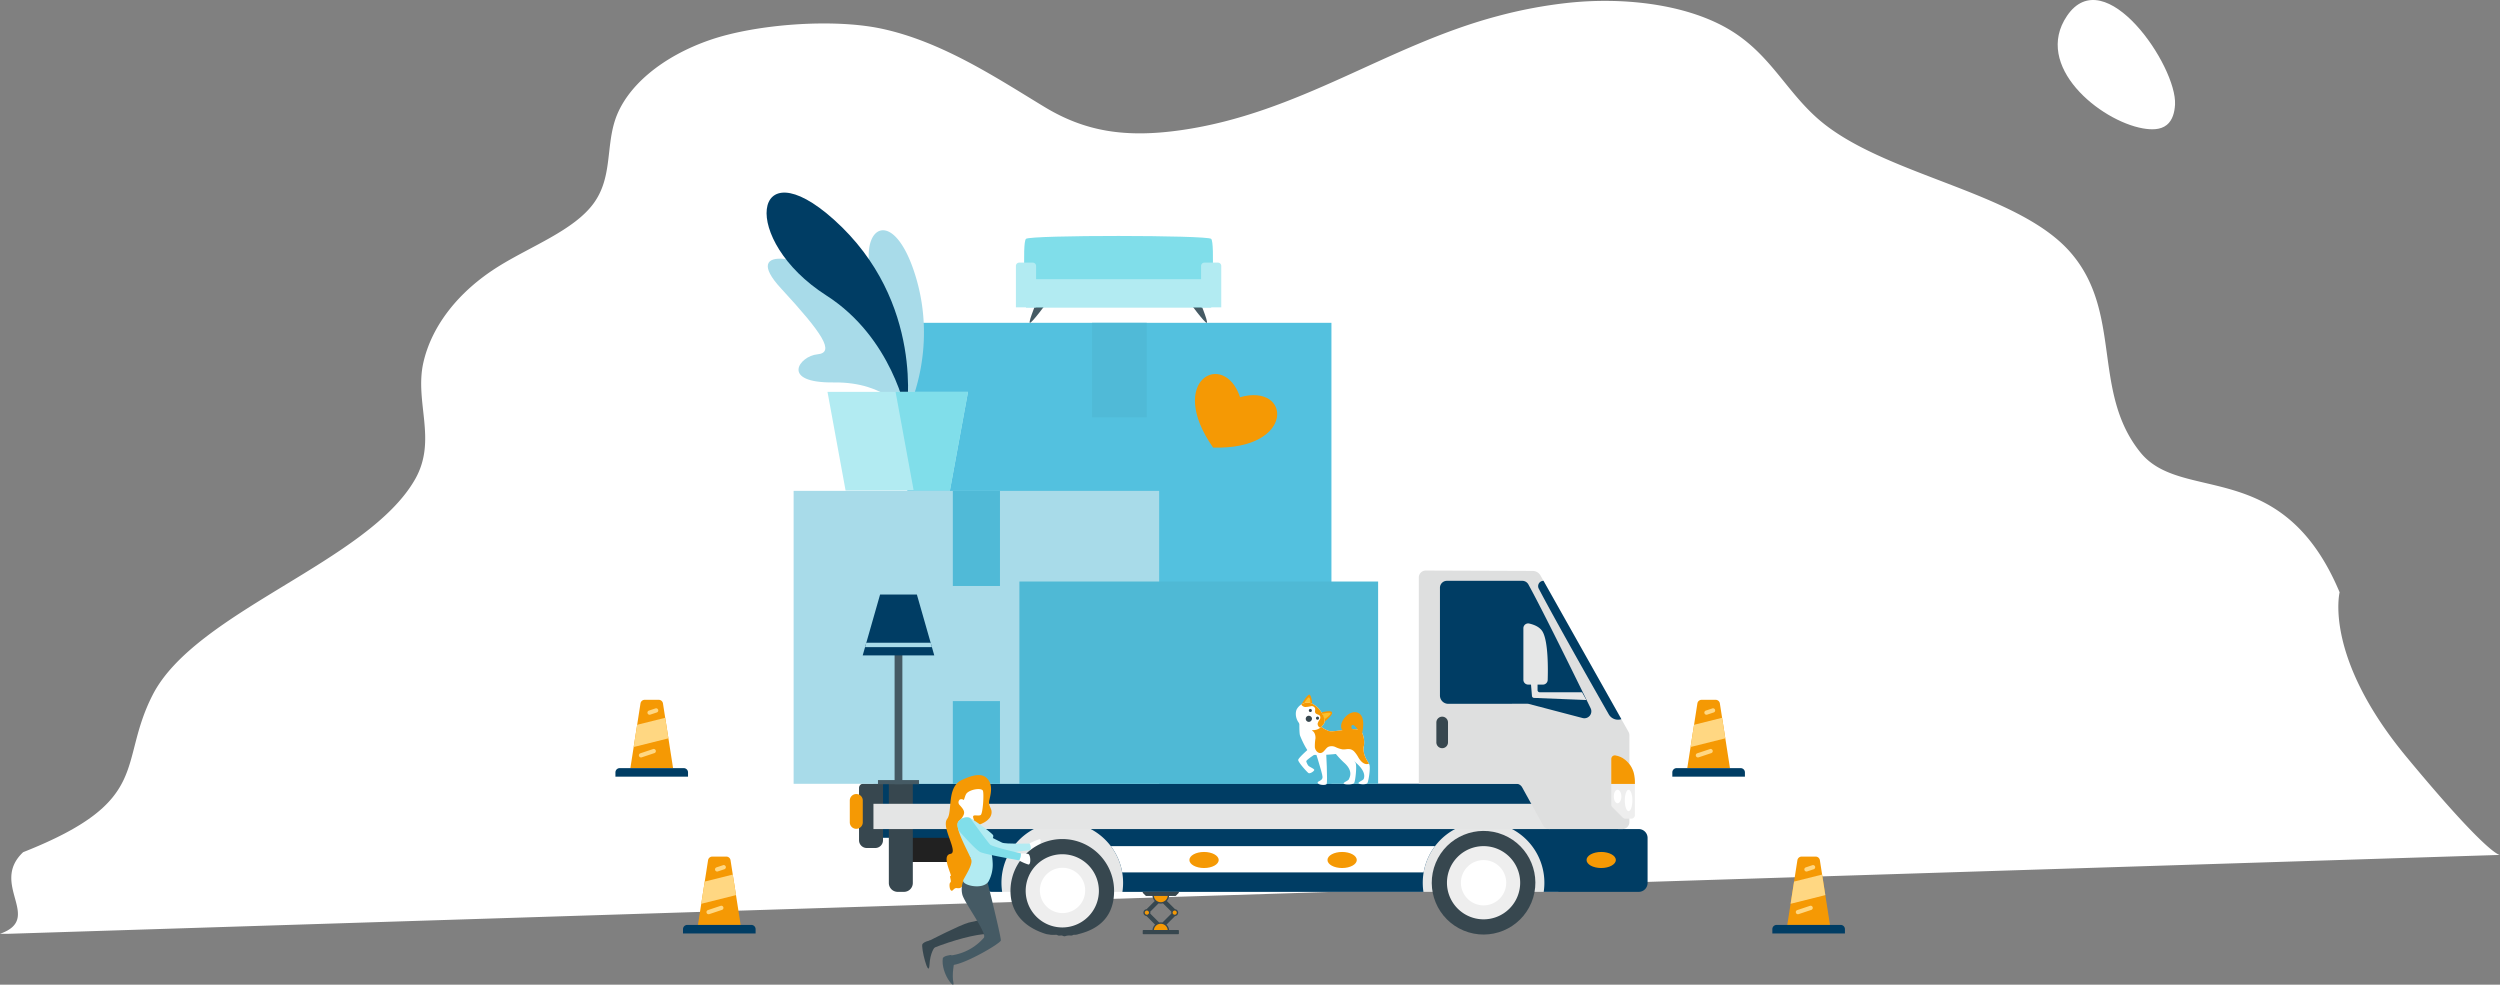 <svg xmlns="http://www.w3.org/2000/svg" width="1111.636" height="437.83"><rect width="100%" height="100%" fill="#808080" stroke="none"/><defs><style>.cls-1{fill:#fff}.cls-3{fill:#50bad7}.cls-5{fill:#e6e7e7}.cls-6{fill:#003d64}.cls-7{fill:#37474f}.cls-8{fill:#f59904}.cls-11{fill:#eee}.cls-12{fill:#a8dbe9}.cls-13{fill:#b2ebf2}.cls-14{fill:#80deea}.cls-16{fill:#455a64}.cls-17{fill:#fbc02d}.cls-19{fill:#ffd782}</style></defs><g id="Group_556" transform="translate(125.206 -12.531)"><g id="Group_514" transform="translate(-125.206 12.531)"><path id="Path_471" d="M1342.022 614.507s-7.226 28.583 29.726 73.194 41.588 43.574 41.588 43.574L305.629 766.341l-3.928.009c19.469-6.844-4.829-22.009 10.292-36.292 57.861-22.884 41.813-38.974 57.555-69.872 19.013-37.29 96-59.2 116.8-96.083 9.844-17.475-.435-34.2 3.642-51.917 3.69-16.038 15.354-31.361 33.38-42.594 14.609-9.1 33.48-16.06 42.218-27.94 8.3-11.28 5.6-24.579 9.519-36.826 4.914-15.37 21.359-28.774 42.571-36.016 20.219-6.9 54.223-9.55 75.928-4.943 27.218 5.777 52.006 22.416 72.63 34.877 18.058 10.911 35.955 13.779 60.517 10.279 52.641-7.5 91.475-37.594 140.7-50.686a207.087 207.087 0 0132.233-6.016c25.591-2.6 53.721 1.06 72.335 12.808 16.884 10.663 23.871 26.286 37.807 38.629 28.719 25.449 88.648 32.194 112.5 59.577 23.339 26.782 9.288 61.964 31.125 88.982 18.481 22.859 63.106 1.471 88.569 62.19z" class="cls-1" transform="translate(-301.7 -351.133)"/><path id="Path_472" d="M1209.482 427.99c3.644.641 7.768.774 10.637-1.563 2.587-2.107 3.449-5.68 3.635-9.011.949-17.007-31.192-64.232-48.014-39.486-15.198 22.356 14.687 46.71 33.742 50.06z" class="cls-1" transform="translate(-256.617 -370.902)"/></g><path id="Rectangle_249" fill="#53c1df" d="M0 0h188.591v204.978H0z" transform="translate(278.234 156.073)"/><path id="Rectangle_250" d="M0 0h24.322v42.022H0z" class="cls-3" transform="translate(360.369 156.073)"/><g id="Group_522" transform="translate(252.658 266.225)"><path id="Rectangle_251" fill="#212121" d="M0 0h43.066v27.251H0z" transform="rotate(180 32.865 64.797)"/><path id="Path_477" d="M1006.057 922.691H757.212a4.324 4.324 0 01-3.979-6.02l12.457-29.233h238.11z" class="cls-5" transform="translate(-690.945 -779.817)"/><path id="Path_478" d="M1021.723 892.737v20.034a3.946 3.946 0 01-3.946 3.946h-42.244a27.042 27.042 0 10-53.479 0H788.206a27.042 27.042 0 10-53.479 0h-4.578a3.946 3.946 0 01-3.946-3.946V892.68H677.5v-24.036h315.612l4.388 3.094 11.095 17.053h9.183a3.946 3.946 0 013.945 3.946z" class="cls-6" transform="translate(-666.982 -773.842)"/><path id="Path_479" d="M698.195 868.644H687.53v44.127a3.946 3.946 0 003.946 3.946h2.773a3.946 3.946 0 003.946-3.946z" class="cls-7" transform="translate(-670.169 -773.842)"/><path id="Path_480" d="M678.763 868.644h-8.818a1.848 1.848 0 00-1.847 1.848v23.274a3.451 3.451 0 003.451 3.451h3.763a3.451 3.451 0 003.451-3.451z" class="cls-7" transform="translate(-663.992 -773.842)"/><path id="Path_481" d="M664.965 875.345a2.887 2.887 0 00-2.887 2.887v9.7a2.887 2.887 0 002.887 2.887 2.887 2.887 0 002.887-2.887v-9.7a2.887 2.887 0 00-2.887-2.887z" class="cls-8" transform="translate(-662.078 -775.972)"/><path id="Path_482" d="M976.4 909.311A26.846 26.846 0 00971.338 921H837.317a26.863 26.863 0 00-5.06-11.687z" class="cls-1" transform="translate(-716.179 -786.77)"/><path id="Path_483" fill="#e4e5e5" d="M978.268 892.947l-.181-11.23H677.5v11.229z" transform="translate(-666.982 -777.998)"/><path id="Path_484" fill="#dedfdf" d="M1091.039 844.606h32.519a3.1 3.1 0 003.1-3.1V802.9a3.1 3.1 0 00-.4-1.52l-3.174-5.644-35.957-63.869a3.993 3.993 0 00-3.468-2.039l-47.541-.173a3.1 3.1 0 00-3.1 3.1v91.695h43.236a3.1 3.1 0 012.715 1.6l9.355 16.95a3.1 3.1 0 002.715 1.606z" transform="translate(-780.003 -729.657)"/><path id="Path_485" d="M1083.41 736.358h-33.51a3.1 3.1 0 00-3.1 3.1v47.9a3.691 3.691 0 003.694 3.691l35.108-.029a3.08 3.08 0 01.789.1l23.841 6.253a3.1 3.1 0 003.575-4.356c-6.337-12.989-21.188-43.262-27.685-55.056a3.1 3.1 0 00-2.712-1.603z" class="cls-6" transform="translate(-784.385 -731.787)"/><path id="Path_486" d="M1158.479 851.717v20.313a1.586 1.586 0 00.465 1.12l4.669 4.669a1.586 1.586 0 001.12.465h2.679a1.582 1.582 0 001.582-1.582V862.3c0-7.117-3.912-11.269-8.624-12.137a1.591 1.591 0 00-1.891 1.554z" class="cls-11" transform="translate(-819.888 -767.958)"/><path id="Path_487" d="M1158.477 851.713v11.121h10.516v-.54a16.44 16.44 0 00-.191-2.595 11.2 11.2 0 00-5.127-8.292 9.9 9.9 0 00-3.325-1.253 1.587 1.587 0 00-1.873 1.559z" class="cls-8" transform="translate(-819.887 -767.955)"/><circle id="Ellipse_42" cx="23.035" cy="23.035" r="23.035" class="cls-7" transform="rotate(-67.5 239.063 -112.716)"/><path id="Path_2034" d="M5.836 1.022a6.589 6.589 0 00-3-1.013C1.685.128-.889 4.037.312 4.249a24.644 24.644 0 004.846-.4z" class="cls-1" transform="rotate(162 33.224 68.52)"/><path id="Path_488" d="M791.207 942.582a5.316 5.316 0 012.332-.264c1.125.063.826-.366 1.787-.333a4.454 4.454 0 001.759-.319c9.785-2.384 15.815-8.4 15.815-19.227a23.035 23.035 0 00-46.07 0c0 9.946 6.332 16.244 15.677 19.149.733.229 1.133.169 2.215.4a22.021 22.021 0 002.328 0c.9 0 .644.5 1.938.333s1.235.533 2.219.261z" class="cls-7" transform="translate(-695.379 -780.015)"/><path id="Path_489" d="M1067.65 941.864a16.275 16.275 0 10-16.275-16.275 16.293 16.293 0 0016.275 16.275z" class="cls-11" transform="translate(-785.839 -786.771)"/><path id="Path_490" d="M1070.541 938.552a10.071 10.071 0 10-10.07-10.071 10.082 10.082 0 0010.07 10.071z" class="cls-1" transform="translate(-788.731 -789.663)"/><path id="Path_491" d="M793.015 941.864a16.275 16.275 0 10-16.275-16.275 16.294 16.294 0 0016.275 16.275z" class="cls-11" transform="translate(-698.53 -783.166)"/><g id="Group_518" transform="translate(151.006 125.132)"><g id="Group_516" transform="translate(61.397)"><path id="Path_492" d="M973.477 916.684c0 1.973 2.915 3.573 6.51 3.573s6.51-1.6 6.51-3.573-2.914-3.573-6.51-3.573-6.51 1.6-6.51 3.573z" class="cls-8" transform="translate(-973.477 -913.111)"/></g><g id="Group_517"><path id="Path_493" d="M883.464 916.684c0 1.973 2.915 3.573 6.51 3.573s6.51-1.6 6.51-3.573-2.915-3.573-6.51-3.573-6.51 1.6-6.51 3.573z" class="cls-8" transform="translate(-883.464 -913.111)"/></g></g><g id="Group_519" transform="translate(84.525 132.171)"><path id="Path_494" d="M791.334 937.1a10.071 10.071 0 10-4.155-13.623 10.081 10.081 0 004.155 13.623z" class="cls-1" transform="translate(-785.998 -918.143)"/></g><path id="Path_495" d="M1113.187 736.358a2.377 2.377 0 00-2.11 3.477c7.493 14.333 25.254 45.581 31.13 55.883a4.748 4.748 0 005.61 2.157z" class="cls-6" transform="translate(-804.731 -731.787)"/><path id="Path_496" d="M1167.307 877.313c0 2.634.754 4.769 1.683 4.769s1.683-2.135 1.683-4.769-.753-4.769-1.683-4.769-1.683 2.136-1.683 4.769z" class="cls-1" transform="translate(-822.694 -775.082)"/><path id="Path_497" d="M1160.134 875.555c0 1.663.753 3.011 1.682 3.011s1.683-1.348 1.683-3.011-.754-3.011-1.683-3.011-1.682 1.348-1.682 3.011z" class="cls-1" transform="translate(-820.414 -775.082)"/><path id="Path_498" d="M1162.6 858.616c0 2.039.924 3.691 2.063 3.691s2.063-1.653 2.063-3.691-.924-3.692-2.063-3.692-2.063 1.652-2.063 3.692z" class="cls-8" transform="translate(-821.199 -769.48)"/><path id="Path_499" d="M1109.809 767.936c-1.17-2.136-3.644-3.217-6.046-3.759a2.124 2.124 0 00-2.574 2.083v22.94a2.129 2.129 0 002.13 2.129h6.557a2.129 2.129 0 002.127-2.062c.156-4.839.268-16.835-2.194-21.331z" class="cls-5" transform="translate(-801.675 -740.615)"/><g id="Group_520" transform="translate(302.557 46.596)"><path id="Path_500" d="M1107.324 808.006l23.294.943-1.934-3.457h-18.834a.942.942 0 01-.942-.942v-6.58h-3.258l.773 9.173a.942.942 0 00.901.863z" class="cls-5" transform="translate(-1105.65 -797.97)"/></g><g id="Group_521" transform="translate(327.602 125.132)"><path id="Path_501" d="M1142.368 916.684c0 1.973 2.914 3.573 6.51 3.573s6.509-1.6 6.509-3.573-2.914-3.573-6.509-3.573-6.51 1.6-6.51 3.573z" class="cls-8" transform="translate(-1142.368 -913.111)"/></g><path id="Path_502" d="M1047.047 838.935a2.59 2.59 0 01-2.59-2.59v-8.836a2.591 2.591 0 012.59-2.591 2.591 2.591 0 012.59 2.591v8.836a2.59 2.59 0 01-2.59 2.59z" class="cls-7" transform="translate(-783.639 -759.942)"/></g><g id="Group_523" transform="translate(215.652 98.172)"><path id="Path_503" d="M691.143 589.379s14.661-27.663 3.867-61.9-28.81-18.8-16.423 8.829a147.16 147.16 0 0112.556 53.071z" class="cls-12" transform="translate(-628.99 -491.085)"/><path id="Path_504" d="M670.227 595.265s5.221-35.71-19.91-53.477-54.386-22.336-35.873-2.279 24.235 28.635 16.227 29.372-16.767 12.792 7.276 12.5c24.064-.291 32.28 13.884 32.28 13.884z" class="cls-12" transform="translate(-608.074 -496.971)"/><path id="Path_505" d="M669.978 581.572s8.65-49.684-32.257-86.323c-36.387-32.591-41.957 9.039-3.342 33.749 29.458 18.849 35.599 52.574 35.599 52.574z" class="cls-6" transform="translate(-607.825 -483.278)"/><path id="Path_506" d="M710.027 613.195l-8.041 43.851h-46.4l-8.041-43.851z" class="cls-13" transform="translate(-620.453 -524.58)"/><path id="Path_507" d="M724.136 613.195l-8.041 43.851h-16.126l-8.041-43.851z" class="cls-14" transform="translate(-634.562 -524.58)"/></g><path id="Rectangle_252" d="M0 0h162.541v130.253H0z" class="cls-12" transform="translate(227.683 230.797)"/><path id="Rectangle_253" d="M0 0h20.962v36.769H0z" class="cls-3" transform="translate(298.473 324.281)"/><path id="Rectangle_254" d="M0 0h20.962v42.294H0z" class="cls-3" transform="translate(298.473 230.797)"/><path id="Rectangle_255" fill="#4fb9d5" d="M0 0h159.502v89.94H0z" transform="translate(328.078 271.11)"/><g id="Group_526" transform="translate(258.392 276.882)"><path id="Rectangle_257" d="M0 0h3.458v65.7H0z" class="cls-16" transform="translate(14.187 18.651)"/><path id="Rectangle_258" d="M0 0h1.836v18.233H0z" class="cls-16" transform="rotate(90 -28.741 53.773)"/><path id="Path_516" d="M777.161 471.59h-31.83l1.047-3.67.567-1.979 6.125-21.431h16.353l6.125 21.431.567 1.979z" class="cls-6" transform="translate(-745.331 -444.509)"/><path id="Path_517" d="M776.6 477.908h-29.734l.567-1.979h28.6z" class="cls-12" transform="translate(-745.819 -454.498)"/></g><g id="Group_527" transform="translate(326.522 117.452)"><path id="Path_518" d="M808.088 551.944S803.6 562.517 804.323 563s7.929-9.371 7.929-9.371z" class="cls-16" transform="translate(-798.156 -524.387)"/><path id="Path_519" d="M912.334 551.944s4.485 10.573 3.766 11.056-7.929-9.371-7.929-9.371z" class="cls-16" transform="translate(-831.194 -524.387)"/><path id="Path_520" d="M883.844 543.265H801.5s-1.88-28.685 0-30.436 80.529-1.676 82.339 0 .005 30.436.005 30.436z" class="cls-14" transform="translate(-797.019 -511.543)"/><path id="Rectangle_259" d="M1.47 0H7.5a1.47 1.47 0 011.47 1.47v18.394H0V1.47A1.47 1.47 0 011.47 0z" class="cls-13" transform="translate(0 11.858)"/><path id="Rectangle_260" d="M1.47 0H7.5a1.47 1.47 0 011.47 1.47v18.394H0V1.47A1.47 1.47 0 011.47 0z" class="cls-13" transform="translate(82.34 11.858)"/><path id="Rectangle_261" d="M0 0h82.34v12.495H0z" class="cls-13" transform="translate(4.485 19.227)"/></g><g id="Group_528" transform="translate(450.985 321.405)"><path id="Path_521" d="M924.062 711.414a39.185 39.185 0 006.153 7.316c4.464 3.906 2.441 6.747 2.218 7.416s-2.344 1.339-2.344 1.9 4.129.67 4.687-.223 1.242-7.416.684-8.755-2.456-3.794-1.9-7.589c.366-2.472-9.498-.065-9.498-.065z" class="cls-1" transform="translate(-908.836 -688.558)"/><path id="Path_522" d="M909.307 712s-6.026 5.134-6.026 6.139 3.906 5.357 4.576 5.8 2.456-.782 2.567-1.34-2.344-1.451-2.679-2.009a5.946 5.946 0 01-.867-1.827c-.153-.713 5.331-4.088 5.331-4.088z" class="cls-1" transform="translate(-902.23 -689.079)"/><path id="Path_523" d="M904.33 701.065c.249.772 2.791 6.806 4.8 8.258 1.322.954 10.258.263 16.58-.64a78.74 78.74 0 002.745-.434 12.28 12.28 0 003.551-.934 2.473 2.473 0 00.685-1.351c.467-2 .014-5.369-1.353-6.91-1.785-2.01-11.495.669-13.951.111l-.1-.024a12.065 12.065 0 01-3.035-1.533 81.236 81.236 0 01-.534-.35c-2.127-1.43-4.147-3.114-4.147-3.114l-5.47-1.449s-.226 6.944.229 8.37z" class="cls-1" transform="translate(-902.473 -682.941)"/><path id="Path_524" d="M940.433 699.918s2.45-8.558-2.01-9.966c-4.112-1.3-9.709 5.725-5.914 8.738s5.8.447 5.8.447-3.237-2.009-2.344-3.348 3.236 2.567 3.236 2.567z" class="cls-8" transform="translate(-911.121 -682.019)"/><path id="Path_525" d="M912.952 710.692s4.24 12.946 4.24 14.621-2.113 1.745-2.187 2.41c-.123 1.1 3.423 1.405 3.981.735s-.232-15.116-.232-15.116z" class="cls-1" transform="translate(-905.304 -688.663)"/><path id="Path_526" d="M943.747 727.9c-.559.892-3.97.6-3.97.044s2.122-1.228 2.345-1.9 1.115-3.125-3.35-7.031a17.6 17.6 0 01-3.618-4.658c-.3-.54-.55-1.042-.752-1.479-.437-.939-.653-1.563-.653-1.563s8.44-1.956 8.384.323a1.093 1.093 0 01-.012.122c-.51 3.463 1.524 6.114 2.308 7.567.075.141.139.267.188.385.559 1.336-.312 7.29-.87 8.19z" class="cls-1" transform="translate(-911.916 -688.612)"/><path id="Path_527" d="M913.814 704.516a20.482 20.482 0 00-.268 4.032c.2 1.337 1.342 2.7 2.671 2.461 1.433-.254 2.015-2.059 3.3-2.734a3.985 3.985 0 013.227.115 11.769 11.769 0 003.15 1.03 9.3 9.3 0 001.665-.089 5.41 5.41 0 011.737.019 3.609 3.609 0 011.758 1.025 13.283 13.283 0 011.845 2.642c.9 1.519 2.3 3.136 4.054 2.925a2.477 2.477 0 00.632-.163c-.784-1.454-2.818-4.1-2.308-7.568a.942.942 0 00.012-.122c.467-2 .014-5.369-1.353-6.91-1.785-2.01-11.495.669-13.951.111l-.1-.024a12.064 12.064 0 01-3.035-1.533 81.236 81.236 0 01-.534-.35 11.5 11.5 0 01-2.259.479l-1.84 1.191c1.237.555 1.661 2.115 1.597 3.463z" class="cls-8" transform="translate(-905.073 -685.068)"/><path id="Path_528" d="M903.832 684.584s3.476-6.438 4.635-6.18 1.416 6.051 1.416 6.051z" class="cls-8" transform="translate(-902.405 -678.396)"/><path id="Path_529" d="M906.774 683.233l3.13.235s0-2.817-.626-3.208-2.504 2.973-2.504 2.973z" class="cls-17" transform="translate(-903.34 -678.978)"/><path id="Path_530" d="M915.535 690.333s6.051-2.06 6.695-.643-4.893 5.407-4.893 5.407z" class="cls-8" transform="translate(-906.125 -681.828)"/><path id="Path_531" d="M914.408 692.689a7.742 7.742 0 01-1.81 2.089c-1.374 1.059-3.437 1.662-6.47.225-4.893-2.317-4.848-7.066-3.862-8.625a6.079 6.079 0 011.906-1.941 5.075 5.075 0 015.045-.247c3.992 2.06 5.983 7.21 5.191 8.499z" class="cls-1" transform="translate(-901.74 -680.061)"/><path id="Path_532" d="M919.28 690.627l.548 2.661s3.13-2.113 2.974-2.817-3.522.156-3.522.156z" class="cls-17" transform="translate(-907.316 -682.147)"/><path id="Path_533" d="M910.978 694.07a1.362 1.362 0 11-.38-1.63 1.2 1.2 0 01.38 1.63z" class="cls-7" transform="translate(-903.965 -682.748)"/><path id="Path_534" d="M916.087 693.006a.682.682 0 11-.812-.2.6.6 0 01.812.2z" class="cls-7" transform="translate(-905.906 -682.954)"/><path id="Path_535" d="M911.064 687.748a.681.681 0 11-.767.334.6.6 0 01.767-.334z" class="cls-7" transform="translate(-904.429 -681.353)"/><path id="Path_536" d="M915.543 692.689a7.746 7.746 0 01-1.81 2.089 1.882 1.882 0 01-1.151-1.84 4.4 4.4 0 01.838-1.644 1.7 1.7 0 00.216-1.751c-.462-.718-1.683-.641-2.087-1.395-.308-.58.059-1.3-.106-1.941a1.587 1.587 0 00-1.639-1.033 15.764 15.764 0 01-2.718.392 2.216 2.216 0 01-1.78-1.129 5.075 5.075 0 015.045-.247c3.992 2.06 5.986 7.21 5.192 8.499z" class="cls-8" transform="translate(-902.874 -680.061)"/></g><g id="Group_529" transform="rotate(-95 348.014 96.78)"><path id="Path_546" d="M30.155.065c-7.457-1-10.919 9.827-14.678 11.217-4.344 1.607-3.457 15.425-7.017 13.964-4.145-1.7-4.367 9.354-5.223 8.354-.373-.435-.8 2.377-1.492 2.388-.806.019-1.788 2.141-1.745 2.794.117 1.712 1.592-.191 2.875.926 2.036 1.771 2.554-.457 5.166.22s.552-3.32 2.673-1.651c3.024 2.38 4.7-2.96 4.5-7.207 4.638 1.491 4.906-10.722 9.49-10.213 2.154.239 4.372.862 6.441.218a4.212 4.212 0 003.018-2.583c.486-1.78.134-2.889 1.681-4.4 2.486-2.432 5.395-5.509 3.983-9.411C38.589 1.248 33.232.478 30.155.065z" class="cls-8" transform="rotate(63 37.06 63.454)"/><path id="Path_547" d="M6.206 26.253s1.879-4.269 2.608-6.2c1.346-3.569 3.438-18.936 3.438-18.936L8.751 0C6.24 10.57 2.783 19.554 0 23.866z" class="cls-7" transform="rotate(-30 29.046 -10.83)"/><path id="Path_548" d="M7.511 10.154s1.75-2.068 1.591-3.5S-3.124-3.558.775 1.616C4.1 6.034 4.01 9.041 4.01 9.041z" class="cls-7" transform="rotate(-45 11.819 -6.531)"/><path id="Path_551" d="M8.585.055C7.4.242 6.308 1.639 5.565 1.986A1.514 1.514 0 004.13.875 1.658 1.658 0 002.856 2.9C3.5 6.362 3.178 7.237.521 8.355c-2 .841 2.3 4.276 3.749 3.968.739-.157.512-1.987 1.262-2.1s1.784 1.314 2.9 1.394S14.772 4.4 15 2.984C15.225 1.58 11.143-.35 8.585.055z" class="cls-1" transform="rotate(63 21.798 77.19)"/><path id="Path_552" d="M35.381 14.635a9.918 9.918 0 00-5.817-2.012c-3.638-.121-19.522 6.726-21.077 4.613A23.453 23.453 0 014.4 1.313L.328 0c-1.734 4.31 3.9 23.977 5.234 24.315 2.208.56 31.163.519 31.163.519z" class="cls-16" transform="rotate(-9 108.822 -46.174)"/><path id="Path_553" d="M11.687 2.788S9.85-.36 8.63.034C2.267 2.087-1.978 11.066.939 8.838s8.645-3.554 8.645-3.554z" class="cls-16" transform="rotate(30 -14.157 12.983)"/><path id="Path_556" d="M27.288 3.394c.431 1.636-1.829 12.013-2.466 13.126s-4.524 0-5.569 1.035a23.307 23.307 0 01-5.409 3.894 15.556 15.556 0 01-8.514 1.993c-4.773-.477-6.762-10.5-4.216-10.422s7.558.8 9.388-.4S20.446-.9 23.787.053a4.644 4.644 0 013.501 3.341z" class="cls-13" transform="rotate(30 .62 103.012)"/><path id="Path_557" d="M3.926 0L0 4.748s11.438 5.524 13.9 5.524 16.373-3.265 16.373-3.265c.377-.937.181-1.741-.577-2.9 0 0-10.779 1.433-12.21.877S3.926 0 3.926 0z" class="cls-13" transform="rotate(101 23.239 42.435)"/><path id="Path_549" d="M.075.455A8.186 8.186 0 013.417.084C4.531.4 5.38 4.7 4.16 4.7A19.62 19.62 0 010 3.641z" class="cls-1" transform="rotate(104 7.722 47.776)"/><path id="Path_550" d="M4.961.066s9.871 8.9 11.143 9.7 14.139.985 14.139.985a4.6 4.6 0 01-.076 3.186s-15.5.6-17.776-.034S1.227 6.657 1.227 6.657-.912 3.667.458 2.236A4.613 4.613 0 012.352.491 3.925 3.925 0 014.961.066z" class="cls-14" transform="rotate(107 27.742 40.663)"/></g><g id="Group_555" transform="translate(406.124 178.825)"><path id="Path_576" d="M907.143 611.845c22.882-6.485 24.723 23.525-11.989 22.4-21.067-30.008 4.892-43.691 11.989-22.4z" class="cls-8" transform="translate(-887.071 -601.521)"/></g><g id="Group_1804" transform="translate(148.447 323.705)"><g id="road-signs" transform="translate(514.425 69.712)"><path id="Path_2052" d="M274.987 118.379H256l4.5-28.774A1.9 1.9 0 01262.372 88h6.243a1.9 1.9 0 011.876 1.605zm0 0" class="cls-8" transform="translate(-249.355 -88)"/><path id="Path_2053" d="M201.9 344h28.48a1.9 1.9 0 011.9 1.9v1.9H200v-1.9a1.9 1.9 0 011.9-1.9zm0 0" class="cls-6" transform="translate(-200 -313.621)"/><path id="Path_2054" d="M268.359 168.366l15.451-3.866-1.428-9.137-12.479 3.12zm0 0" class="cls-19" transform="translate(-260.247 -147.373)"/><path id="Path_2055" d="M288.944 275.793a.949.949 0 01-.3-1.851l5.7-1.9a.951.951 0 01.6 1.8l-5.7 1.9a.955.955 0 01-.3.051zm0 0" class="cls-19" transform="translate(-277.552 -250.161)"/><path id="Path_2056" d="M320.944 122.844a.949.949 0 01-.3-1.85l2.848-.949a.951.951 0 11.6 1.8l-2.848.949a.953.953 0 01-.3.05zm0 0" class="cls-19" transform="translate(-305.754 -116.199)"/></g><g id="road-signs-2" transform="translate(469.954)"><path id="Path_2052-2" d="M274.987 118.379H256l4.5-28.774A1.9 1.9 0 01262.372 88h6.243a1.9 1.9 0 011.876 1.605zm0 0" class="cls-8" transform="translate(-249.355 -88)"/><path id="Path_2053-2" d="M201.9 344h28.48a1.9 1.9 0 011.9 1.9v1.9H200v-1.9a1.9 1.9 0 011.9-1.9zm0 0" class="cls-6" transform="translate(-200 -313.621)"/><path id="Path_2054-2" d="M268.359 168.366l15.451-3.866-1.428-9.137-12.479 3.12zm0 0" class="cls-19" transform="translate(-260.247 -147.373)"/><path id="Path_2055-2" d="M288.944 275.793a.949.949 0 01-.3-1.851l5.7-1.9a.951.951 0 01.6 1.8l-5.7 1.9a.955.955 0 01-.3.051zm0 0" class="cls-19" transform="translate(-277.552 -250.161)"/><path id="Path_2056-2" d="M320.944 122.844a.949.949 0 01-.3-1.85l2.848-.949a.951.951 0 11.6 1.8l-2.848.949a.953.953 0 01-.3.05zm0 0" class="cls-19" transform="translate(-305.754 -116.199)"/></g><g id="road-signs-3"><path id="Path_2052-3" d="M274.987 118.379H256l4.5-28.774A1.9 1.9 0 01262.372 88h6.243a1.9 1.9 0 011.876 1.605zm0 0" class="cls-8" transform="translate(-249.355 -88)"/><path id="Path_2053-3" d="M201.9 344h28.48a1.9 1.9 0 011.9 1.9v1.9H200v-1.9a1.9 1.9 0 011.9-1.9zm0 0" class="cls-6" transform="translate(-200 -313.621)"/><path id="Path_2054-3" d="M268.359 168.366l15.451-3.866-1.428-9.137-12.479 3.12zm0 0" class="cls-19" transform="translate(-260.247 -147.373)"/><path id="Path_2055-3" d="M288.944 275.793a.949.949 0 01-.3-1.851l5.7-1.9a.951.951 0 01.6 1.8l-5.7 1.9a.955.955 0 01-.3.051zm0 0" class="cls-19" transform="translate(-277.552 -250.161)"/><path id="Path_2056-3" d="M320.944 122.844a.949.949 0 01-.3-1.85l2.848-.949a.951.951 0 11.6 1.8l-2.848.949a.953.953 0 01-.3.05zm0 0" class="cls-19" transform="translate(-305.754 -116.199)"/></g><g id="road-signs-4" transform="translate(30.048 69.712)"><path id="Path_2052-4" d="M274.987 118.379H256l4.5-28.774A1.9 1.9 0 01262.372 88h6.243a1.9 1.9 0 011.876 1.605zm0 0" class="cls-8" transform="translate(-249.355 -88)"/><path id="Path_2053-4" d="M201.9 344h28.48a1.9 1.9 0 011.9 1.9v1.9H200v-1.9a1.9 1.9 0 011.9-1.9zm0 0" class="cls-6" transform="translate(-200 -313.621)"/><path id="Path_2054-4" d="M268.359 168.366l15.451-3.866-1.428-9.137-12.479 3.12zm0 0" class="cls-19" transform="translate(-260.247 -147.373)"/><path id="Path_2055-4" d="M288.944 275.793a.949.949 0 01-.3-1.851l5.7-1.9a.951.951 0 01.6 1.8l-5.7 1.9a.955.955 0 01-.3.051zm0 0" class="cls-19" transform="translate(-277.552 -250.161)"/><path id="Path_2056-4" d="M320.944 122.844a.949.949 0 01-.3-1.85l2.848-.949a.951.951 0 11.6 1.8l-2.848.949a.953.953 0 01-.3.05zm0 0" class="cls-19" transform="translate(-305.754 -116.199)"/></g></g><g id="jack" transform="translate(382.908 409.065)"><path id="Path_2057" d="M48 100.329L52.329 96l.928.928-4.329 4.329zm0 0" class="cls-7" transform="translate(-46.145 -92.29)"/><path id="Path_2058" d="M232 96.924l.928-.928 4.329 4.329-.928.928zm0 0" class="cls-7" transform="translate(-223.037 -92.286)"/><path id="Path_2059" d="M224 252.642l4.638-4.642.928.928-4.638 4.638zm0 0" class="cls-7" transform="translate(-215.343 -238.419)"/><path id="Path_2060" d="M48 248.928l.928-.928 4.329 4.329-.928.928zm0 0" class="cls-7" transform="translate(-46.145 -238.415)"/><path id="Path_2061" d="M123.4 360a3.4 3.4 0 00-3.4 3.4h6.8a3.4 3.4 0 00-3.4-3.4z" class="cls-8" transform="translate(-115.362 -346.086)"/><path id="Path_2063" d="M123.4 43.4a3.4 3.4 0 003.4-3.4H120a3.4 3.4 0 003.4 3.4zm0-2.474z" class="cls-8" transform="translate(-115.362 -38.454)"/><path id="Path_2065" d="M8 449.237h15.46V448H8zm0 0" class="cls-7" transform="translate(-7.691 -430.685)"/><path id="Path_2066" d="M8 8l1.237 1.237h12.986L23.46 8zm0 0" class="cls-7" transform="translate(-7.691 -7.691)"/><path id="Path_2069" d="M338.473 209.236a1.235 1.235 0 00-2.362-.507 1.211 1.211 0 000 1.014 1.235 1.235 0 002.362-.507z" class="cls-8" transform="translate(-323.013 -199.96)"/><path id="Path_2070" fill="#ff9811" d="M40.618 232.309a.309.309 0 11-.309-.309.309.309 0 01.309.309zm0 0" transform="translate(-38.454 -223.033)"/><path id="Path_2072" d="M16.928 209.237a.309.309 0 01.309-.309V208a1.237 1.237 0 100 2.474v-.928a.309.309 0 01-.309-.309zm0 0" class="cls-8" transform="translate(-15.382 -199.961)"/><path id="Path_2079" d="M16.928 209.237a.309.309 0 01.309-.309V208a1.237 1.237 0 100 2.474v-.928a.309.309 0 01-.309-.309zm0 0" class="cls-8" transform="rotate(-180 9.428 109.257)"/><g id="Group_1805"><path id="Path_2074" d="M15.769 17.006h-4.035a3.7 3.7 0 00-1.167-2.4l3.8-3.8a1.537 1.537 0 000-3.063L10.723 4.1a3.7 3.7 0 001.011-2.246h2.8a.309.309 0 00.219-.091L15.987.528A.309.309 0 0015.769 0H.309a.309.309 0 00-.218.528l1.236 1.237a.309.309 0 00.219.091h2.8A3.7 3.7 0 005.355 4.1L1.713 7.744a1.537 1.537 0 000 3.063l3.8 3.8a3.7 3.7 0 00-1.167 2.4H.309a.309.309 0 00-.309.308v1.237a.309.309 0 00.309.309h15.46a.309.309 0 00.309-.309v-1.237a.309.309 0 00-.309-.309zM9.437 13.88l3.611-3.611a1.549 1.549 0 00.556.423l-3.524 3.527a3.7 3.7 0 00-.643-.339zm-2.125-.2L3.335 9.7a1.385 1.385 0 000-.848l3.73-3.73a3.6 3.6 0 001.948 0l3.731 3.73a1.385 1.385 0 000 .848l-3.978 3.977a3.691 3.691 0 00-1.453 0zm-.883-8.797l-3.4 3.4a1.549 1.549 0 00-.556-.423l2.019-2.02 1.327-1.328a3.712 3.712 0 00.61.371zm3.83-.371l3.347 3.348a1.551 1.551 0 00-.556.423l-3.4-3.4a3.712 3.712 0 00.609-.371zm4.891 4.764a.928.928 0 11-.928-.928.928.928 0 01.928.928zM1.056.618h13.966l-.618.618H1.674zm10.06 1.237a3.092 3.092 0 01-6.153 0zM.928 9.276a.928.928 0 11.928.928.928.928 0 01-.928-.928zm1.544 1.416a1.551 1.551 0 00.556-.423l3.613 3.611a3.7 3.7 0 00-.641.339zm5.567 3.531a3.1 3.1 0 013.076 2.783H4.962a3.1 3.1 0 013.077-2.783zm7.421 4.019H.618v-.618H15.46zm0 0" class="cls-7"/></g></g></g></svg>
